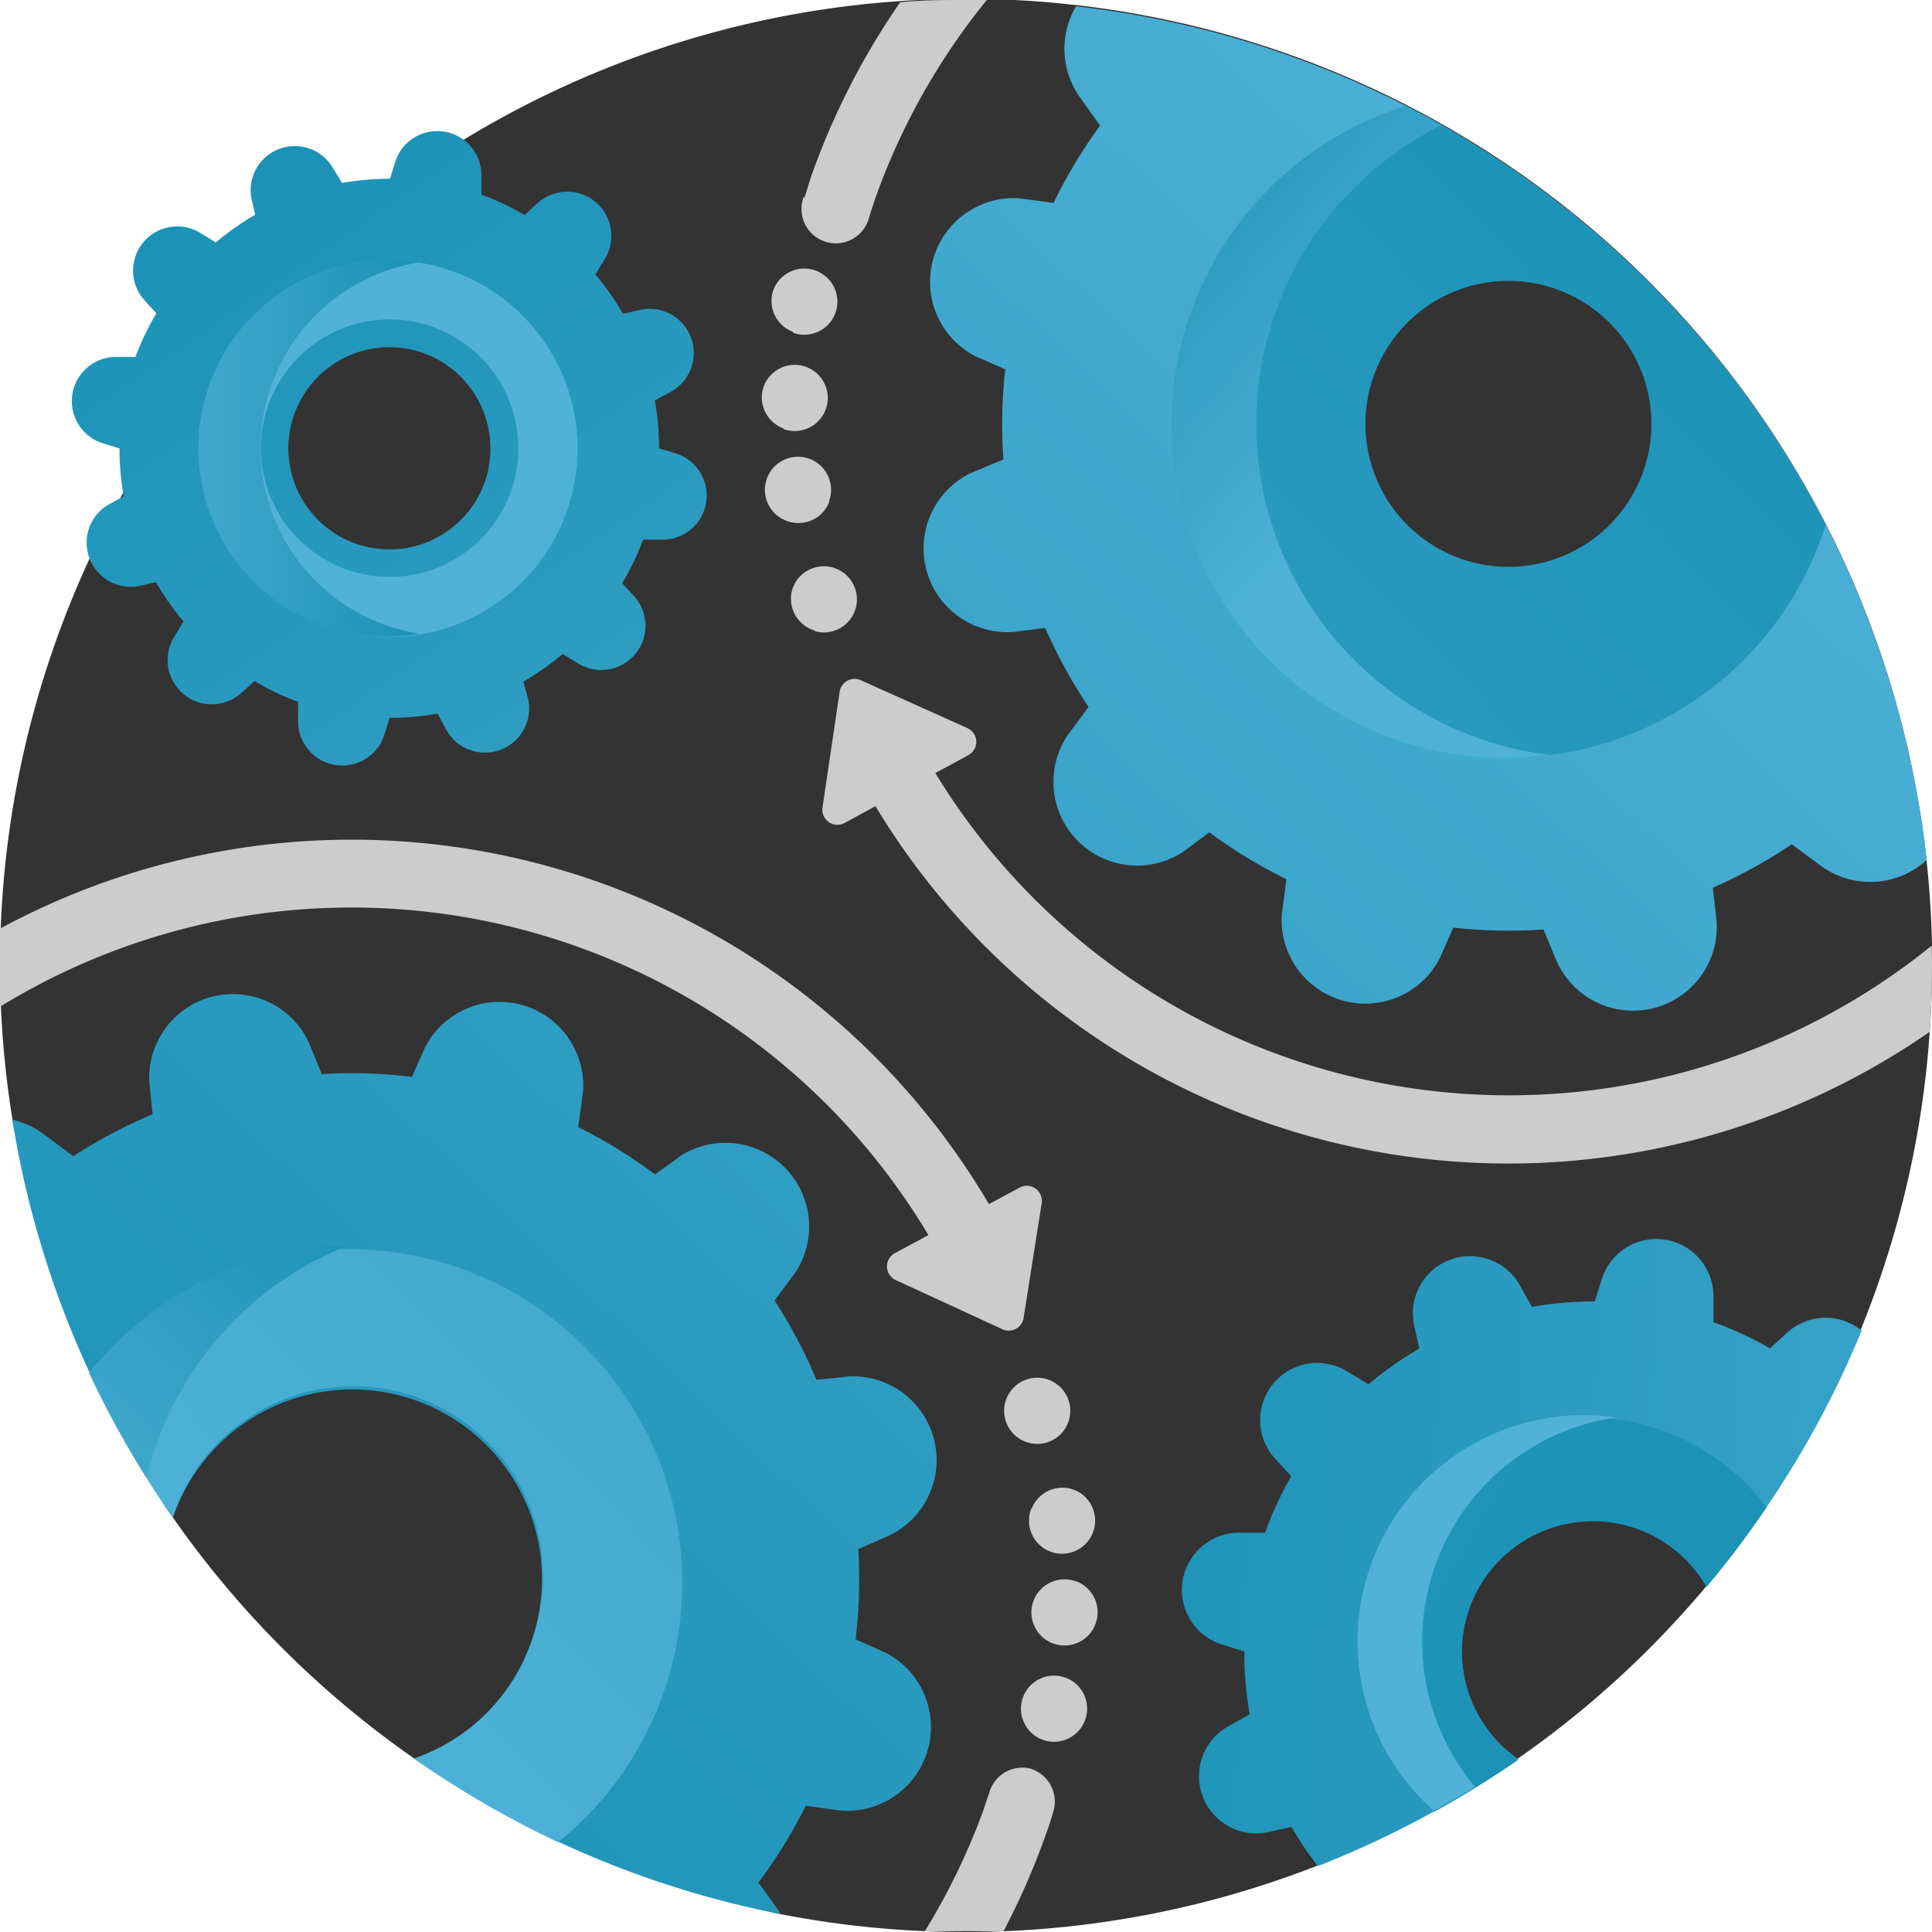 <svg xmlns="http://www.w3.org/2000/svg" xmlns:xlink="http://www.w3.org/1999/xlink" viewBox="0 0 92.29 92.29"><defs><style>.cls-1{fill:#333;}.cls-2{fill:#ccc;}.cls-3{fill:url(#Безымянный_градиент_11);}.cls-4{fill:url(#Безымянный_градиент_11-2);}.cls-5{fill:url(#Безымянный_градиент_11-3);}.cls-6{fill:url(#Безымянный_градиент_11-4);}.cls-7{fill:url(#Безымянный_градиент_11-5);}.cls-8{fill:url(#Безымянный_градиент_11-6);}.cls-9{fill:url(#Безымянный_градиент_11-7);}.cls-10{fill:url(#Безымянный_градиент_11-8);}.cls-11{fill:url(#Безымянный_градиент_11-9);}.cls-12{fill:url(#Безымянный_градиент_11-10);}.cls-13{fill:url(#Безымянный_градиент_11-11);}.cls-14{fill:url(#Безымянный_градиент_12);}</style><linearGradient id="Безымянный_градиент_11" x1="7.76" y1="84.33" x2="83.32" y2="5.41" gradientUnits="userSpaceOnUse"><stop offset="0" stop-color="#1c92b7"/><stop offset="1" stop-color="#50b2d8"/></linearGradient><linearGradient id="Безымянный_градиент_11-2" x1="81.83" y1="12.42" x2="10.63" y2="81.45" xlink:href="#Безымянный_градиент_11"/><linearGradient id="Безымянный_градиент_11-3" x1="15.93" y1="56.54" x2="-0.99" y2="75.53" xlink:href="#Безымянный_градиент_11"/><linearGradient id="Безымянный_градиент_11-4" x1="9.33" y1="85.83" x2="84.89" y2="6.91" xlink:href="#Безымянный_градиент_11"/><linearGradient id="Безымянный_градиент_11-5" x1="81.01" y1="11.57" x2="9.8" y2="80.6" xlink:href="#Безымянный_градиент_11"/><linearGradient id="Безымянный_градиент_11-6" x1="52.49" y1="7.96" x2="67.62" y2="21.21" xlink:href="#Безымянный_градиент_11"/><linearGradient id="Безымянный_градиент_11-7" x1="9.77" y1="8.51" x2="60.15" y2="82.1" xlink:href="#Безымянный_градиент_11"/><linearGradient id="Безымянный_градиент_11-8" x1="83.85" y1="59.38" x2="24.71" y2="24.97" xlink:href="#Безымянный_градиент_11"/><linearGradient id="Безымянный_градиент_11-9" x1="19.9" y1="21.41" x2="4.97" y2="21.5" xlink:href="#Безымянный_градиент_11"/><linearGradient id="Безымянный_градиент_11-10" x1="51.28" y1="73.27" x2="126.58" y2="76.83" xlink:href="#Безымянный_градиент_11"/><linearGradient id="Безымянный_градиент_11-11" x1="73.57" y1="77.04" x2="14.43" y2="42.63" xlink:href="#Безымянный_градиент_11"/><linearGradient id="Безымянный_градиент_12" x1="92.07" y1="86.32" x2="62" y2="71.88" gradientUnits="userSpaceOnUse"><stop offset="0" stop-color="#1c92b7"/><stop offset="0.26" stop-color="#50b2d8"/></linearGradient></defs><title>prefer</title><g id="Слой_2" data-name="Слой 2"><g id="Слой_1-2" data-name="Слой 1"><path class="cls-1" d="M92.29,45.91A46.17,46.17,0,0,1,37,91.38,3.46,3.46,0,0,1,34.25,88,3.27,3.27,0,0,0,31,84.72H21.8A3.24,3.24,0,0,1,20,84.15,46.4,46.4,0,0,1,7.84,71.88a3.71,3.71,0,0,1-.63-2.07V59.89a4,4,0,0,0-4-4,2.62,2.62,0,0,1-2.58-2.2,46.15,46.15,0,1,1,91.67-7.77Z"/><path class="cls-2" d="M38.43,9.45c.12-.38.23-.74.31-1A35.19,35.19,0,0,1,43,.11C44.05,0,45.09,0,46.14,0h1a31.9,31.9,0,0,0-5.34,9.51c-.07.2-.18.54-.29.9a1.64,1.64,0,1,1-3.12-1ZM92.28,45.17a32.09,32.09,0,0,1-47.6-8.24l1.58-.86a.72.72,0,0,0-.05-1.29l-5.1-2.29a.72.72,0,0,0-1,.55l-.82,5.53a.72.72,0,0,0,1.06.74l1.47-.8A35.32,35.32,0,0,0,92.18,49.29c.07-1,.11-2.09.11-3.14C92.29,45.82,92.28,45.49,92.28,45.17Zm-43,39.33a1.64,1.64,0,0,0-2,1.06c-.12.36-.23.69-.3.9a32,32,0,0,1-2.8,5.79c.67,0,1.34,0,2,0s1.18,0,1.76,0A35.47,35.47,0,0,0,50,87.52c.08-.22.2-.57.32-1A1.64,1.64,0,0,0,49.26,84.5ZM48.89,63l.87-5.52a.72.72,0,0,0-1.05-.75l-1.47.79A35.32,35.32,0,0,0,0,44.36c0,.59,0,1.19,0,1.78s0,1.3,0,1.95A32.1,32.1,0,0,1,44.35,59l-1.58.85a.72.72,0,0,0,0,1.29l5.08,2.34A.72.72,0,0,0,48.89,63ZM50,65.88a1.58,1.58,0,1,0,1.05,2A1.58,1.58,0,0,0,50,65.88Zm-.74,6.19a1.58,1.58,0,1,0,2-.92A1.58,1.58,0,0,0,49.28,72.07Zm2.16,3.48a1.58,1.58,0,1,0,.92,2A1.58,1.58,0,0,0,51.44,75.55Zm-.5,4.6a1.58,1.58,0,1,0,.92,2A1.58,1.58,0,0,0,50.93,80.15Zm-12-50a1.58,1.58,0,1,0-1.07-2A1.58,1.58,0,0,0,38.95,30.13Zm.68-6.2a1.58,1.58,0,1,0-2,.94A1.58,1.58,0,0,0,39.63,23.93Zm-2.19-3.46a1.58,1.58,0,1,0-.94-2A1.58,1.58,0,0,0,37.44,20.47Zm.46-4.6a1.58,1.58,0,1,0-.94-2A1.58,1.58,0,0,0,37.9,15.86Z"/><path class="cls-3" d="M37.27,91.43A45.89,45.89,0,0,1,19.78,84,9.06,9.06,0,1,0,8.26,72.49a45.89,45.89,0,0,1-7.67-19,3.94,3.94,0,0,1,1.57.74l1.34,1a24.35,24.35,0,0,1,3.79-2l-.16-1.59a4,4,0,0,1,7.6-1.89l.64,1.56a24,24,0,0,1,4.31.13L20.32,50a4,4,0,0,1,7.53,2.16l-.23,1.68a24,24,0,0,1,3.67,2.26l1.29-.93A4,4,0,0,1,38,60.78l-1,1.34a24.32,24.32,0,0,1,2,3.79l1.59-.16a4,4,0,0,1,1.89,7.6L41,74a24,24,0,0,1-.13,4.31l1.46.65a4,4,0,0,1-2.16,7.53l-1.68-.23a24.08,24.08,0,0,1-2.26,3.67l.93,1.29Z"/><path class="cls-4" d="M25.5,78.07A9.06,9.06,0,0,0,8.26,72.49a46.11,46.11,0,0,1-4-6.89A15.93,15.93,0,1,1,26.66,88a46,46,0,0,1-6.88-4A9,9,0,0,0,25.5,78.07Z"/><path class="cls-5" d="M7,70.59a46.15,46.15,0,0,1-2.72-5,16,16,0,0,1,12.34-6.09A15.9,15.9,0,0,0,7.24,69.72C7.16,70,7.08,70.3,7,70.59Z"/><path class="cls-6" d="M51.4.3a4,4,0,0,0,.21,4.38L52.55,6a24,24,0,0,0-2.22,3.69l-1.68-.22A4,4,0,0,0,46.56,17l1.46.64a23.93,23.93,0,0,0-.09,4.31l-1.56.65a4,4,0,0,0,2,7.59L49.93,30A24.23,24.23,0,0,0,52,33.77l-1,1.35a4,4,0,0,0,5.49,5.59l1.28-.95A24,24,0,0,0,61.45,42l-.22,1.68a4,4,0,0,0,7.55,2.09l.64-1.46a24,24,0,0,0,4.31.09l.65,1.56A4,4,0,0,0,82,44l-.18-1.59a24.34,24.34,0,0,0,3.77-2.08l1.35,1a4,4,0,0,0,5.1-.25A46.16,46.16,0,0,0,51.4.3ZM80.75,22.8A9.06,9.06,0,1,1,74.6,11.55,9.06,9.06,0,0,1,80.75,22.8Z"/><path class="cls-7" d="M67.21,5.08a15.93,15.93,0,1,0,20,20A46.34,46.34,0,0,0,67.21,5.08Zm11.4,17.09A6.83,6.83,0,1,1,74,13.7,6.83,6.83,0,0,1,78.61,22.17Z"/><path class="cls-8" d="M74,36.06a15.93,15.93,0,0,1-6.84-31q.86.44,1.7.92A15.93,15.93,0,0,0,74,36.06Z"/><path class="cls-9" d="M31.48,21.42a12.69,12.69,0,0,0-.2-2.29l.79-.43a2.11,2.11,0,0,0-1.48-3.9l-.83.19a12.91,12.91,0,0,0-1.32-1.88l.47-.77a2.11,2.11,0,0,0-3.23-2.64l-.62.57A12.77,12.77,0,0,0,23,9.3l0-.9a2.11,2.11,0,0,0-4.12-.67l-.25.81a12.75,12.75,0,0,0-2.29.2L15.89,8A2.11,2.11,0,0,0,12,9.43l.19.83a12.94,12.94,0,0,0-1.88,1.32l-.77-.47a2.11,2.11,0,0,0-2.64,3.23l.57.63a12.76,12.76,0,0,0-1,2.08l-.9,0a2.11,2.11,0,0,0-.67,4.12l.81.25a12.75,12.75,0,0,0,.2,2.29l-.79.43A2.11,2.11,0,0,0,6.62,28l.83-.19a12.91,12.91,0,0,0,1.32,1.88l-.47.77a2.11,2.11,0,0,0,3.23,2.64l.63-.57a12.79,12.79,0,0,0,2.08,1l0,.9a2.11,2.11,0,0,0,4.12.67l.25-.81a12.76,12.76,0,0,0,2.29-.2l.43.79a2.11,2.11,0,0,0,3.9-1.48L25,32.56a13,13,0,0,0,1.88-1.32l.77.47a2.11,2.11,0,0,0,2.64-3.23l-.57-.62a12.77,12.77,0,0,0,1-2.08l.9,0a2.11,2.11,0,0,0,.67-4.12Zm-8.12.84a4.83,4.83,0,1,1-3.91-5.6A4.83,4.83,0,0,1,23.35,22.26Z"/><path class="cls-10" d="M20.18,12.57A9,9,0,1,0,27.45,23,9,9,0,0,0,20.18,12.57Zm4.49,9.92a6.15,6.15,0,1,1-5-7.14A6.15,6.15,0,0,1,24.66,22.49Z"/><path class="cls-11" d="M20,30.28a9,9,0,1,1,0-17.74,9,9,0,0,0-7.42,7.29,9.15,9.15,0,0,0-.14,1.41c0,.11,0,.23,0,.34a9,9,0,0,0,7.41,8.66Z"/><path class="cls-12" d="M81.52,75.77a6.26,6.26,0,1,0-9,8.26,46,46,0,0,1-9.57,5.11,16.84,16.84,0,0,1-1.26-1.87l-1.08.24a2.73,2.73,0,0,1-1.91-5.06l1-.56a16.57,16.57,0,0,1-.26-3l-1.05-.33a2.73,2.73,0,0,1,.87-5.34l1.17,0a16.69,16.69,0,0,1,1.25-2.7l-.74-.81a2.73,2.73,0,0,1,3.43-4.19l1,.61a16.84,16.84,0,0,1,2.43-1.71l-.24-1.08a2.73,2.73,0,0,1,5.06-1.91l.56,1a16.57,16.57,0,0,1,3-.26l.33-1.05a2.73,2.73,0,0,1,5.34.87l0,1.17a16.6,16.6,0,0,1,2.7,1.25l.81-.74a2.73,2.73,0,0,1,3.57-.11A46.12,46.12,0,0,1,81.52,75.77Z"/><path class="cls-13" d="M84.39,72a46.5,46.5,0,0,1-2.87,3.81,6.26,6.26,0,1,0-9,8.26,46.24,46.24,0,0,1-4,2.47A10.81,10.81,0,1,1,84.39,72Z"/><path class="cls-14" d="M70.49,85.34q-1,.6-2,1.16a10.81,10.81,0,0,1,8.71-18.79,10.81,10.81,0,0,0-6.75,17.63Z"/></g></g></svg>
